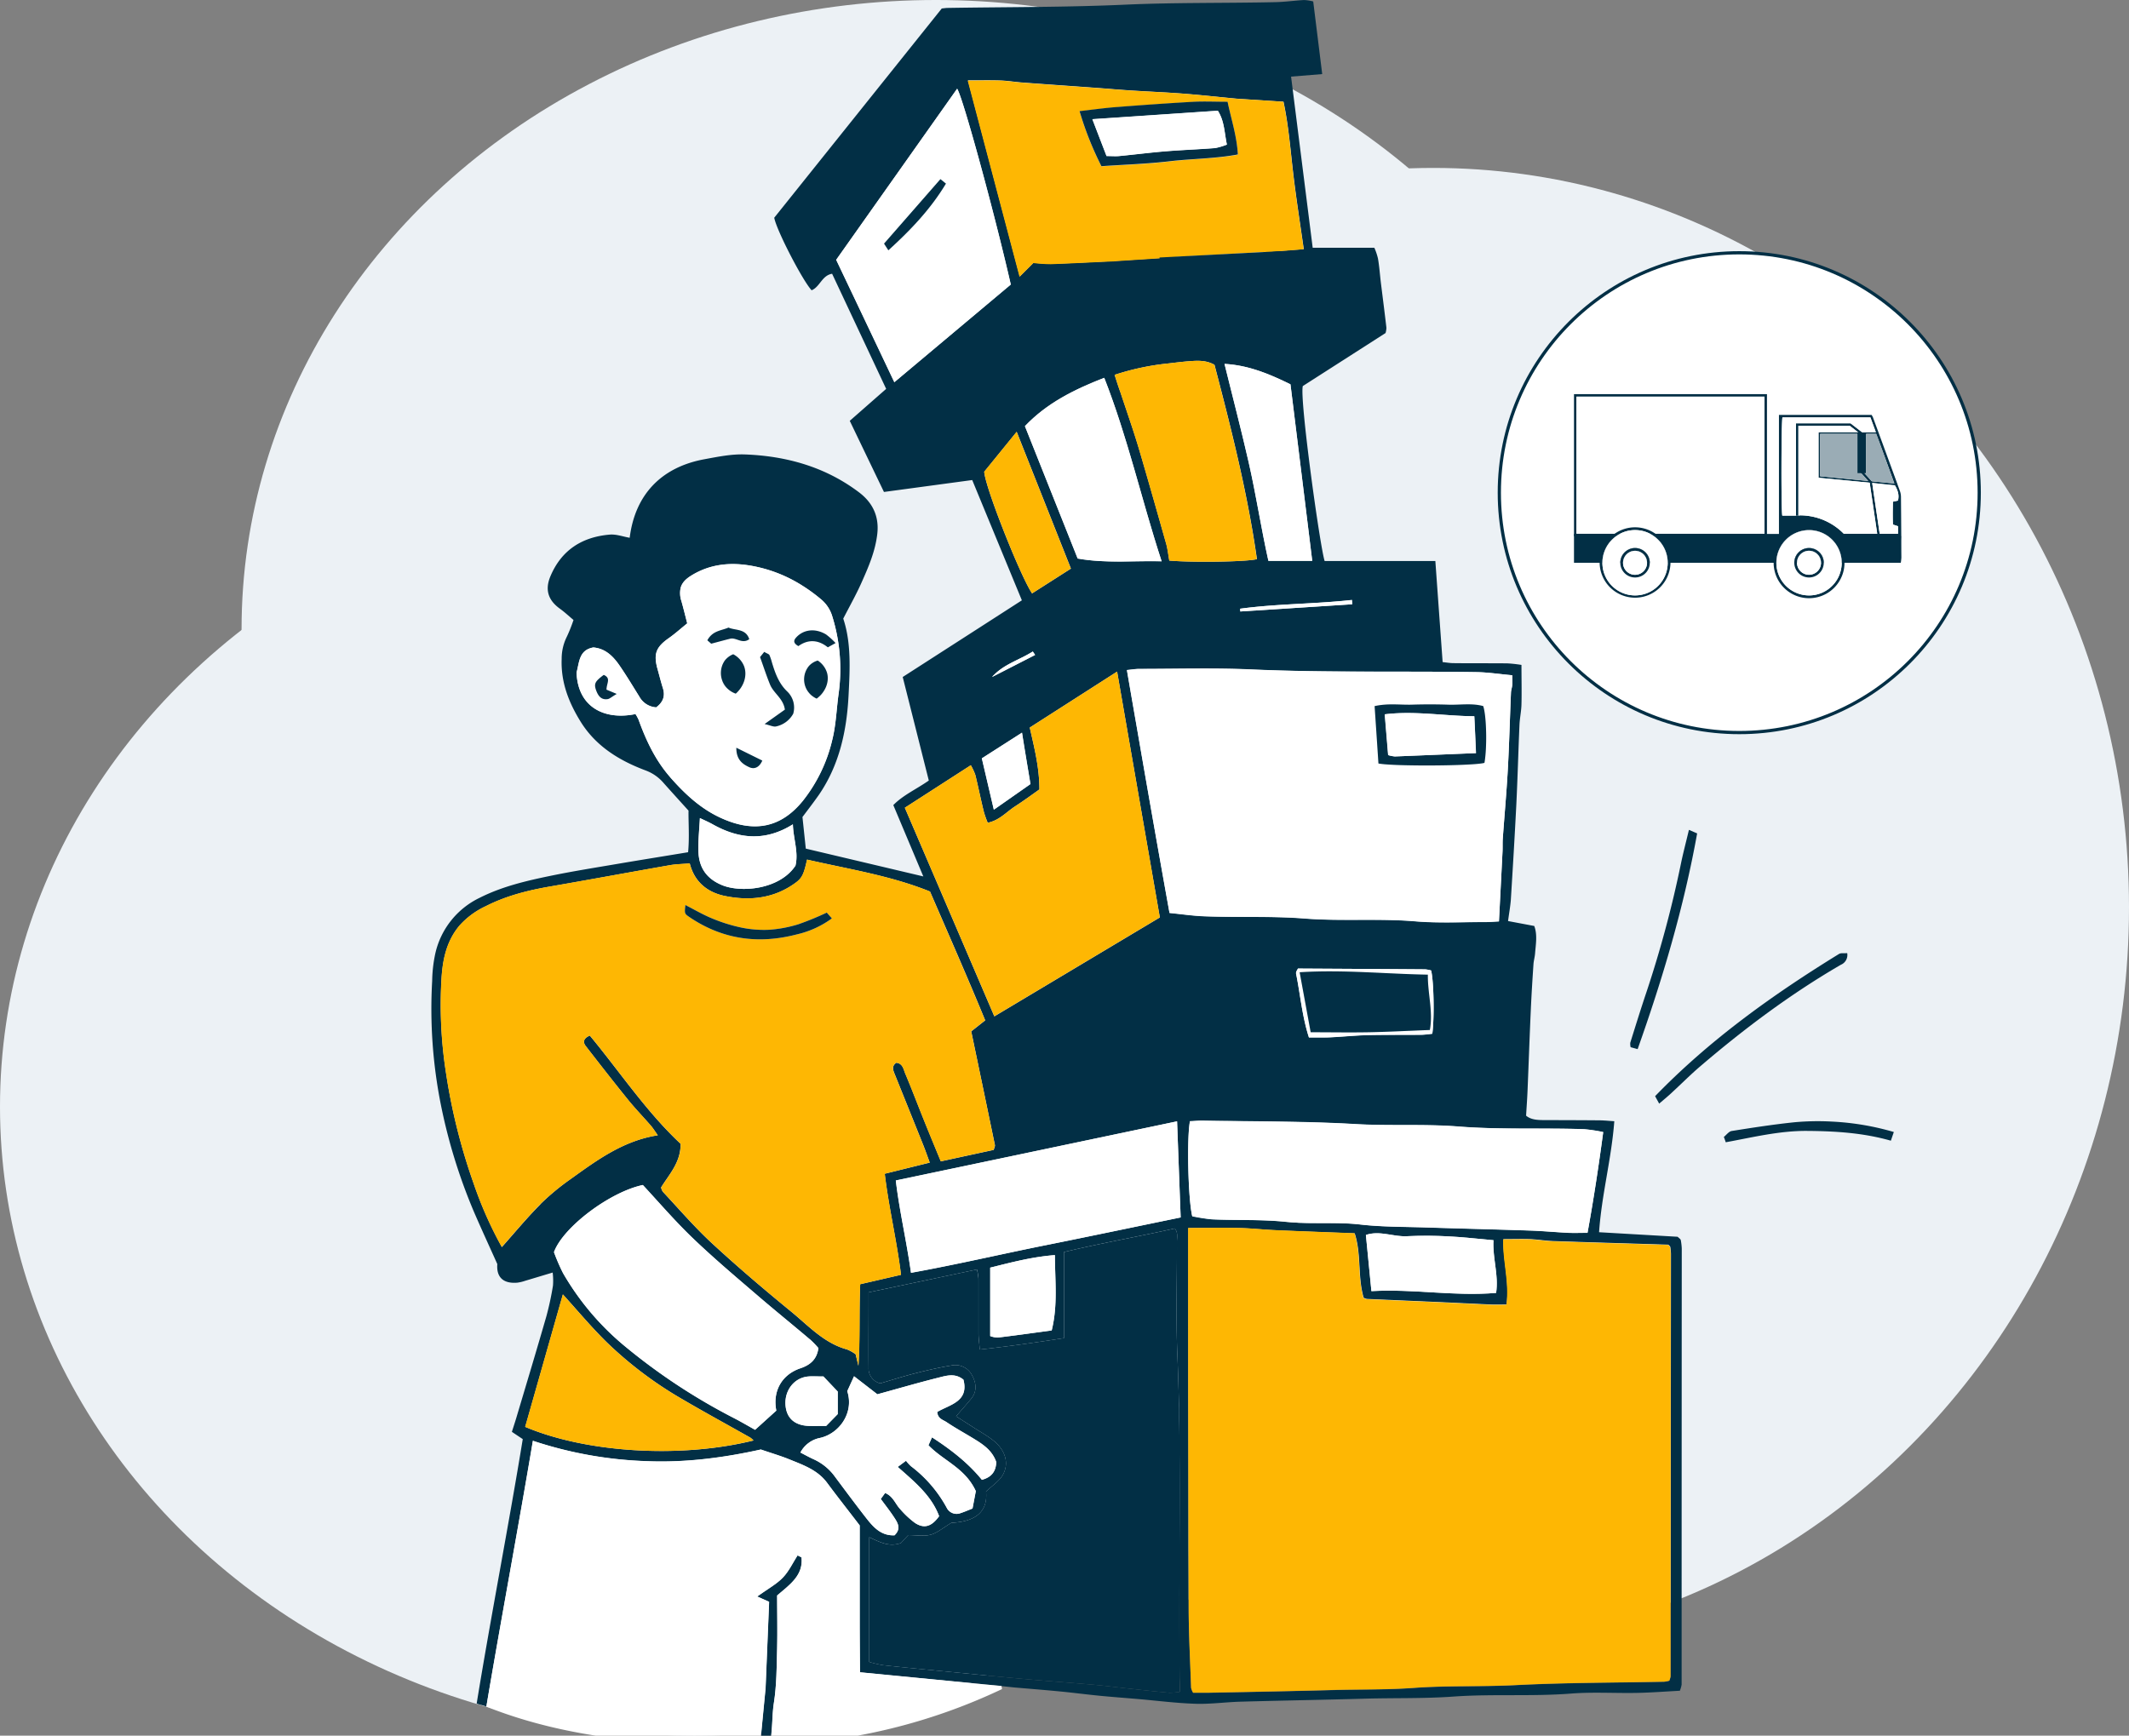 <svg width="661" height="539" fill="none" xmlns="http://www.w3.org/2000/svg"><rect width="100%" height="100%" fill="#808080" stroke="none"/><ellipse cx="215.588" cy="343.7" rx="215.588" ry="195.3" fill="#ECF1F5"/><ellipse cx="290.588" cy="195.3" rx="215.588" ry="195.3" fill="#ECF1F5"/><ellipse cx="445" cy="281.806" rx="216" ry="229.657" fill="#ECF1F5"/><g clip-path="url(#a)"><path d="M521.853 385.169a.858.858 0 0 0-.197-.376c-.094-.111-.214-.188-.805-.718l-24.38-1.411c.788-11.644 3.845-22.724 4.727-34.471-1.713-.103-3.083-.257-4.461-.274-5.712-.051-11.424-.06-17.127-.077-2.132 0-4.239-.051-5.798-1.376.163-2.779.352-5.309.454-7.849.334-8.087.617-16.184.976-24.271.215-4.959.523-9.918.857-14.876.068-1.12.411-2.232.496-3.36.232-2.916.771-5.865-.248-8.55l-8.135-1.53c.308-2.36.685-4.42.856-6.498.617-9.908 1.216-19.817 1.713-29.735.402-8.233.617-16.466.976-24.699.094-2.12.565-4.215.617-6.335.102-3.95 0-7.9 0-12.277a43.089 43.089 0 0 0-4.359-.479c-5.558-.06-11.132 0-16.69-.068-1.096 0-2.192-.197-3.425-.325-.754-10.499-1.499-20.758-2.261-31.394h-34.374c-1.481-4.616-7.844-50.612-6.773-54.331l25.69-16.466c.151-.53.24-1.075.265-1.625-.539-4.642-1.13-9.276-1.712-13.91-.309-2.565-.48-5.13-.908-7.592a18.599 18.599 0 0 0-1.13-3.36h-19.14c-2.183-17.33-4.418-34.975-6.713-53.143l9.668-.787c-.925-7.514-1.859-15.004-2.792-22.553a13.79 13.79 0 0 0-2.826-.444c-2.971.162-5.934.59-8.914.658-15.414.342-30.769.085-46.157.76-18.506.856-37.045.727-55.568 1.035-.565 0-1.13.103-1.858.171L240.383 67.61c.651 3.779 8.743 19.441 11.603 22.536 2.569-1.034 3.211-4.625 6.363-5.13l16.784 35.754c-3.742 3.275-7.347 6.447-11.304 9.918 3.614 7.523 7.142 14.867 10.619 22.091l27.403-3.702 15.414 37.353-13.702 8.823-23.292 14.987c2.732 10.841 5.421 21.502 8.101 32.155-3.888 2.718-7.972 4.505-11.021 7.626l9.317 22.151-36.489-8.635c-.351-3.351-.693-6.574-1.036-9.814 1.713-2.275 3.425-4.497 5.07-6.84 6.414-9.336 8.691-20.006 9.248-31.026.411-8.053.856-16.244-1.653-23.75 1.448-2.822 2.878-5.412 4.162-8.002a74.453 74.453 0 0 0 1.43-3.001c2.192-4.916 4.35-9.815 4.976-15.321.625-5.506-1.508-9.738-5.652-12.875-10.448-7.909-22.556-11.303-35.461-11.781-4.188-.154-8.469.735-12.64 1.504-13.367 2.48-21.477 11.046-23.121 24.375-2.072-.359-4.17-1.155-6.191-.984-8.615.727-15.029 4.822-18.446 12.996-1.713 4.129-.694 7.386 2.98 10.02a31.22 31.22 0 0 1 1.995 1.59c.651.555 1.456 1.265 2.218 1.906a47.685 47.685 0 0 1-2.038 5.13 15.245 15.245 0 0 0-1.635 6.968c-.292 7.284 2.26 13.679 5.994 19.663 4.778 7.584 12.049 11.97 20.193 15.013a13.515 13.515 0 0 1 5.489 3.882c2.346 2.633 4.718 5.249 7.707 8.549-.052 3.642.317 8.267-.129 12.918-7.707 1.274-14.986 2.437-22.265 3.677-6.713 1.145-13.444 2.214-20.106 3.582-7.656 1.573-15.235 3.308-22.342 6.891a25.372 25.372 0 0 0-8.907 7.111 25.323 25.323 0 0 0-4.889 10.287 43.278 43.278 0 0 0-.951 8.421 152.08 152.08 0 0 0 2.724 38.575 171.539 171.539 0 0 0 10.182 32.984c2.303 5.343 4.744 10.627 7.321 16.372-.325 3.95 1.713 6.13 6.149 5.779.843-.105 1.673-.3 2.475-.581 2.688-.795 5.36-1.616 8.563-2.565.16 1.342.191 2.696.094 4.044a92.369 92.369 0 0 1-2.055 9.55c-3.023 10.507-6.183 20.971-9.308 31.445-.437 1.47-.925 2.923-1.396 4.428l3.374 2.257C158.243 471.923 152.024 504.155 148 529c.856.453 2.092.513 3 1 4.213-25.084 10.214-57.182 14.462-82.548a124.99 124.99 0 0 0 35.486 6.335c12.212.504 24.355-1.188 35.29-3.625 3.52 1.205 6.209 1.992 8.795 3.044 4.324 1.761 8.803 3.283 11.774 7.301 3.212 4.334 6.543 8.549 10.122 13.234v29.915c0 4.984.06 10.182.094 15.688l43.948 4.275 3.862.41c4.821.419 9.617.795 14.404 1.257 4.084.402 8.16.932 12.254 1.334 3.956.384 7.921.675 11.886 1.017 5.926.504 11.851 1.282 17.794 1.462 4.668.154 9.352-.522 14.044-.65 12.846-.359 25.631-.564 38.442-.932 9.111-.256 18.205 0 27.334-.632 12.194-.898 24.483 0 36.728-.949 6.808-.539 13.702-.077 20.552-.214 4.385-.086 8.769-.428 13.282-.667a9.697 9.697 0 0 0 .548-1.881c0-45.169.015-90.333.043-135.491a19.295 19.295 0 0 0-.291-2.514Zm-30.092-34.522a50.31 50.31 0 0 1 5.995.897c-1.413 10.567-2.972 20.852-4.873 31.291-2.252 0-4.085.077-5.909 0-3.965-.196-7.921-.573-11.894-.709-10.799-.368-21.606-.616-32.413-.967-6.85-.222-13.701-.145-20.432-.923-.48-.06-.959-.102-1.439-.145a38.954 38.954 0 0 0-1.447-.111c-.479-.026-.711-.052-1.07-.06a4.112 4.112 0 0 0-.471 0l-2.21-.077h-6.816c-1.524 0-3.057 0-4.581-.069-.48 0-.96 0-1.448-.059-.488-.06-.856-.043-1.276-.077l-.625-.043-.813-.068-.857-.077c-7.707-.804-15.354-.419-23.018-.778a58.257 58.257 0 0 1-5.994-.924c-1.293-5.36-1.713-24.254-.711-29.487 1.319-.06 2.706-.196 4.093-.171l5.035.077h3.34c5.832.077 11.672.12 17.495.222l4.333.086 5.035.128h.317l4.71.171c1.191.043 2.381.094 3.563.154l3.562.188c10.679.624 21.408-.085 31.993.761 12.939.983 25.887.342 38.826.77Zm-27.257 50.86c-12.991 1.112-25.69-1.308-38.715-.547-.591-5.985-1.131-11.593-1.713-17.441 4.282-1.479 8.564.633 12.845.385 4.28-.203 8.568-.183 12.845.06 4.376.205 8.735.726 13.907 1.179-.308 5.583 1.67 10.756.831 16.364Zm-61.528-100.721h.762c13.102.077 25.922.146 38.749.24.623.064 1.239.181 1.842.35.856 3.471 1.027 14.756.368 19.664-1.062.162-2.13.271-3.203.325-5.558.051-11.132 0-16.681.102-3.965.094-7.922.505-11.886.693-.985.051-1.979.051-2.998.043-1.019-.009-2.312 0-3.536 0-2.15-6.686-2.672-13.329-3.991-19.801-.128-.598.446-1.291.574-1.616Zm55.405-92.06c3.657.06 7.313.633 11.133.975 0 1.094.059 2.043 0 2.975-.06.932-.377 1.667-.411 2.513-.334 7.943-.54 15.894-.977 23.836-.402 7.216-1.062 14.414-1.575 21.622-.086 1.282 0 2.564-.069 3.847-.351 7.07-.719 14.149-1.105 21.673-1.524.077-2.646.188-3.767.188-7.416 0-14.875.402-22.265-.222-11.398-.958-22.822 0-34.168-.855a150.353 150.353 0 0 0-8.058-.411c-7.862-.214-15.697 0-23.55-.308-3.374-.145-6.739-.649-10.473-1.017a8573.972 8573.972 0 0 1-10.087-57.281 4986.433 4986.433 0 0 1-3.143-18.151c1.627-.154 2.723-.35 3.819-.35 11.561 0 23.121-.342 34.673.162 23.336 1.001 46.688.453 70.023.804Zm-97.725-34.42c-8.641-.231-17.127.718-26.067-.855-5.301-13.312-10.799-27.119-16.374-41.106 6.851-7.215 15.329-11.388 24.62-15.013 7.305 18.57 11.587 37.909 17.821 56.974Zm-14.558-57.905a78.686 78.686 0 0 1 16.63-3.531c2.107-.24 4.213-.513 6.328-.676 2.698-.213 5.404-.393 8.024 1.103 5.215 19.903 10.276 39.9 13.171 60.342-3.289.855-20.244 1.069-27.198.445-.325-1.804-.505-3.583-.984-5.275-2.818-9.96-5.635-19.921-8.564-29.838-1.712-5.702-3.699-11.311-5.566-16.971-.659-1.744-1.207-3.496-1.884-5.599h.043Zm73.645 69.908c0 .445.06.855.094 1.343l-34.75 2.239-.051-.854c11.526-1.556 23.164-1.437 34.707-2.694v-.034Zm-12.331-12.148h-13.607c-2.278-10.217-3.828-20.519-6.149-30.684-2.321-10.166-4.907-20.049-7.476-30.471 7.656.428 14.19 3.266 20.475 6.344 2.278 18.339 4.505 36.369 6.757 54.811ZM310.645 24.99c2.253.077 4.505.47 6.757.633 7.647.572 15.294 1.094 22.933 1.65 3.828.282 7.638.624 11.466.855 5.241.342 10.499.547 15.74.957 5.24.41 10.721 1.009 16.082 1.522.573.051 1.139.077 1.712.12l13.162.855c1.627 7.591 2.175 15.175 3.075 22.707.899 7.532 2.089 15.107 3.219 23.083l-9.736.719c.497 4.804.95 9.13 1.447 13.875l-30.554 1.71c-.6-4.523-1.182-8.943-1.833-13.807l-17.803 1.154c-.283 0-.565.06-.856.068-6.389.3-12.777.65-19.174.855a48.243 48.243 0 0 1-5.386-.359l-4.282 4.275c-5.472-20.707-10.73-40.627-16.091-60.923 3.597.025 6.843-.06 10.122.051Zm-32.952 93.71a12161.59 12161.59 0 0 0-18.06-38.01l37.551-53.135c1.712 2.488 11.62 38.712 16.656 60.803a86440.244 86440.244 0 0 0-36.181 30.342h.034Zm27.917 27.769 10.054-12.371 16.835 42.482-12.057 7.695c-3.554-5.181-14.601-32.933-14.866-37.806h.034Zm2.963 63.189.257-.257c.356-.356.734-.69 1.13-1a.158.158 0 0 1 .06-.043l.172-.137a18.488 18.488 0 0 1 1.875-1.29l.642-.377.694-.393c1.156-.633 2.346-1.197 3.528-1.795.411-.197.856-.402 1.216-.607l.754-.402.745-.419c.351-.188.693-.402 1.027-.616l.719 1.069-13.35 6.84c.137-.206.308-.394.497-.573h.034Zm8.752 17.868c.856 5.463 1.713 10.465 2.62 15.962l-11.363 7.959c-1.285-5.48-2.475-10.601-3.725-15.944l12.468-7.977Zm-36.369 23.306 20.458-13.192a17.955 17.955 0 0 1 1.404 3.027c.951 3.847 1.713 7.737 2.681 11.593a31.385 31.385 0 0 0 1.164 3.248c3.623-.735 5.798-3.351 8.478-5.086 2.681-1.736 5.138-3.531 7.57-5.267 0-6.694-1.524-12.73-2.997-19.211l27.12-17.372c4.453 25.648 8.821 50.792 13.265 76.346l-51.38 30.719a85539.833 85539.833 0 0 0-27.797-64.805h.034Zm-72.9-9.507c-4.581-5.241-7.459-11.354-9.788-17.8-.276-.62-.6-1.217-.968-1.787-9.522 1.967-17.889-2.026-18.3-12.901.857-3.112.711-7.002 5.224-7.78 3.768.333 6.157 2.762 8.127 5.617 2.166 3.155 4.144 6.446 6.174 9.704a6.423 6.423 0 0 0 5.206 3.283c2.09-1.565 2.878-3.42 2.073-5.985-.6-1.889-1.071-3.822-1.61-5.737-1.379-4.847-.574-6.959 3.477-9.797 1.935-1.36 3.708-2.967 5.694-4.566-.659-2.565-1.19-4.736-1.798-6.899a7.67 7.67 0 0 1-.248-4.112c.385-1.479 1.438-2.676 3.262-3.805 5.464-3.42 11.458-4.172 17.684-3.232a43.51 43.51 0 0 1 16.827 6.327 51.31 51.31 0 0 1 5.994 4.403 10.866 10.866 0 0 1 3.22 4.856 55.278 55.278 0 0 1 2.038 24.34c-.659 4.762-.788 9.593-1.961 14.295a47.953 47.953 0 0 1-9.24 19.005c-6.5 7.977-14.729 10.2-25.69 5.079-6.106-2.847-10.978-7.43-15.431-12.508h.034Zm38.955 27.469c-4.916 7.472-16.99 8.55-22.924 6.036-4.83-2.026-7.099-5.548-7.228-10.516-.094-3.342.283-6.702.463-10.259 1.241.598 2.646 1.197 3.973 1.941 8.161 4.582 16.347 5.352 24.894 0 .111 4.488 1.781 8.66.788 12.798h.034Zm-79.186 105.158c-4.187 4.215-7.998 8.815-11.989 13.32a121.276 121.276 0 0 1-8.769-19.74 185.395 185.395 0 0 1-8.623-34.608 137.146 137.146 0 0 1-1.362-28.872c.343-5.899 1.499-11.764 5.627-16.646a25.251 25.251 0 0 1 8.135-5.984c6.251-3.189 12.991-4.899 19.893-6.096 12.434-2.154 24.833-4.454 37.259-6.634 1.944-.342 3.939-.359 6.166-.548 1.421 5.669 5.386 8.969 10.892 10.106 7.793 1.599 15.312.786 21.965-4.095 2.021-1.479 2.569-2.685 3.563-7.199 12.905 2.975 25.733 4.908 38.175 9.917 5.678 13.115 11.57 26.444 17.127 40.003l-4.333 3.42c2.455 11.764 4.904 23.531 7.348 35.301.077.359-.18.795-.369 1.504l-16.424 3.557c-1.816-4.412-3.597-8.721-5.344-13.047-1.91-4.744-3.716-9.524-5.703-14.234-.548-1.317-.762-3.129-2.775-3.335-1.473 1.026-1.027 2.232-.539 3.42a15248.29 15248.29 0 0 1 8.906 22.135c.676 1.71 1.267 3.419 2.021 5.454l-13.993 3.454c1.285 10.713 3.768 20.852 5.053 31.385l-12.674 2.924c-.369 8.635 0 16.988-.557 25.332a110.77 110.77 0 0 0-.856-3.582 12.566 12.566 0 0 0-2.646-1.488c-7.159-1.941-11.989-7.361-17.41-11.789-8.349-6.84-16.578-13.842-24.5-21.152-5.429-5.01-10.276-10.669-15.311-16.056a4.306 4.306 0 0 1-.539-1.308c2.517-4.095 6.14-7.805 6.062-13.576-10.678-9.986-18.839-22.34-28.19-33.608-2.073.932-2.167 2.095-1.242 3.283 4.35 5.608 8.709 11.208 13.171 16.723 2.235 2.753 4.718 5.309 7.039 7.993.728.855 1.301 1.796 2.14 2.976-10.678 1.667-18.839 7.694-26.966 13.525a74.178 74.178 0 0 0-9.462 7.848l.034.017Zm-4.753 69.165 11.698-41.131c4.427 4.873 8.795 10.131 13.65 14.893a120.243 120.243 0 0 0 23.412 17.638c6.988 4.103 14.121 7.976 21.178 11.969.343.251.658.538.942.855-22.899 5.668-52.066 3.761-70.914-4.241l.034.017Zm71.359.906c-1.79-1-4.076-2.342-6.431-3.573a187.081 187.081 0 0 1-34.031-22.417 83.667 83.667 0 0 1-19.156-22.664 60.53 60.53 0 0 1-2.818-6.515c2.809-7.763 17.444-18.706 27.592-20.826 5.138 5.548 10.053 11.285 15.465 16.466 6.448 6.181 13.291 11.969 20.056 17.774 5.48 4.719 11.132 9.268 16.621 13.936a29.39 29.39 0 0 1 2.364 2.462c-.471 3.42-2.415 5.206-5.592 6.275-5.815 1.958-8.666 7.139-7.476 13.141l-6.594 5.941Zm9.42-7.856c-.24-4.472 2.749-8.251 6.945-8.678 1.404-.145 2.826 0 4.83 0l4.453 4.693v6.985l-3.597 3.677c-1.995 0-3.691.051-5.378 0-4.47-.18-7.005-2.522-7.253-6.677Zm15.414 22.467a16.532 16.532 0 0 0-6.474-5.377c-1.421-.633-2.783-1.402-4.282-2.172a8.754 8.754 0 0 1 5.995-4.514c5.917-1.257 10.79-7.694 8.563-14.534.72-1.581 1.353-2.966 2.107-4.634l7.236 5.6c6.26-1.71 12.52-3.548 18.839-5.129 2.569-.642 5.258-1.556 7.887.59 1.773 6.839-4.281 7.737-8.126 10.019.119 2.104 1.815 2.446 2.877 3.164 2.946 1.983 6.088 3.667 9.103 5.548 2.672 1.667 5.189 3.523 6.328 6.84-.068 2.719-1.302 4.702-4.453 5.523-4.23-5.198-9.531-9.336-15.491-13.192-.437.992-.754 1.71-1.096 2.462 4.616 4.822 11.389 7.045 14.703 14.244l-1.027 5.403c-1.55.607-2.569 1.06-3.657 1.411a3.423 3.423 0 0 1-4.384-1.71 40.2 40.2 0 0 0-11.047-12.824 12.692 12.692 0 0 1-1.559-1.71l-2.569 1.915c5.224 4.633 10.448 8.857 12.845 15.295-2.295 3.214-4.607 3.984-7.484 2.103a27.906 27.906 0 0 1-4.581-4.275c-1.533-1.607-2.193-4.018-4.702-5.027l-1.344 1.855c1.387 1.898 2.783 3.659 4.024 5.532 1.242 1.872 2.398 3.65.24 5.753-4.102.189-6.508-2.453-8.7-5.249-3.331-4.24-6.517-8.592-9.771-12.91Zm107.042 66.754a19.723 19.723 0 0 1-3.236.291c-4.513-.419-9.026-.923-13.531-1.411-3.245-.35-6.482-.777-9.728-1.06-7.347-.641-14.712-1.171-22.059-1.829-8.897-.804-17.786-1.71-26.675-2.565-5.643-.547-11.286-1.086-16.921-1.71a36.133 36.133 0 0 1-4.282-1v-38.721c3.1 1.385 5.994 3.147 9.831 1.821l2.303-2.487c2.569 0 4.882.444 6.954-.12 2.072-.564 3.819-2.129 6.44-3.694 7.707-.376 11.312-3.582 10.755-9.712 1.961-1.889 4.111-3.231 5.198-5.172 2.09-3.702.72-7.874-3.125-10.824-1.902-1.462-4.025-2.65-6.046-3.95l-5.335-3.419c1.764-2.044 3.237-3.685 4.641-5.395 2.038-2.454 1.584-5.13.189-7.566a5.816 5.816 0 0 0-6.252-2.822c-3.776.616-7.51 1.479-11.218 2.42-3.708.94-7.356 2.103-10.901 3.138a4.785 4.785 0 0 1-3.631-4.891c-.06-6.403 0-12.824 0-19.227v-4.138l33.654-7.105c.234.938.392 1.893.471 2.856v17.098c0 1.368.214 2.736.394 4.908 9.112-1 17.435-2.197 26.119-3.548v-26.726c11.594-2.795 23.009-4.77 34.407-7.335 1.096 1.299.677 2.77.677 4.104.051 11.678-.36 23.374.137 35.052.068 1.591.128 3.172.18 4.754.077 2.129.145 4.275.197 6.395.042 1.522.085 3.043.111 4.565v.932c0 1.3.06 2.565.077 3.89v1.889c.385 25.974-.206 51.947.137 77.92.068 1.342.068 2.77.068 4.394Zm-58.864-110.475v-21.246c6.568-1.633 12.948-3.343 20.089-3.898 0 7.925.951 15.517-1.001 23.4-5.61.752-11.133 1.53-16.759 2.214a7.59 7.59 0 0 1-2.346-.47h.017ZM324.57 386.7c-13.822 2.778-27.557 5.984-41.73 8.549-1.456-10.259-3.605-19.262-4.718-28.675l87.329-18.347c.377 10.14.737 19.886 1.113 29.846-14.3 2.941-28.13 5.848-41.986 8.635l-.008-.008Zm194.097 133.926a5.485 5.485 0 0 1-.402 1.343 8.903 8.903 0 0 1-1.584.307c-15.414.325-30.769.274-46.123 1.061-10.533.538-21.083.102-31.564.855-8.264.615-16.502.436-24.749.658-13.084.35-26.178.598-39.271.855h-4.539a5.646 5.646 0 0 1-.625-1.496c-.283-8.233-.737-16.467-.762-24.691 0-6.184-.014-12.365-.043-18.544v-16.671c0-10.146-.014-20.294-.043-30.445v-52.485c5.575 0 10.67-.094 15.757 0 3.828.086 7.647.522 11.475.684 2.689.12 5.383.231 8.084.334l4.41.171 11.92.453c2.124 6.523.856 13.362 2.783 19.997.307.158.632.279.968.359l21.306.932c5.814.256 11.629.556 17.452.812 1.396.06 2.791 0 4.65 0 .959-6.959-1.156-13.431-.994-20.313 2.929 0 5.592-.086 8.255 0 2.407.102 4.796.53 7.194.607 11.946.41 23.883.752 35.743 1.12.189.179.3.265.394.376.094.111.214.213.231.333.111.699.18 1.404.206 2.112-.04 43.796-.083 87.555-.129 131.276Z" fill="#022F45"/><path d="M241.283 495.474c0 5.395.111 10.935 0 16.466-.155 5.668-.137 11.397-1.002 16.979-.643 4.155-.309 8.498-1.328 13.004-.967 0-1.935.051-2.903.06 0-.445 0-.855.077-1.325.48-5.207 1.002-10.414 1.508-15.62 0-.145.051-.282.06-.428l1.113-27.17-3.7-1.65c3.289-2.368 5.995-3.796 7.956-5.865 1.961-2.069 3.083-4.574 4.581-6.899l1.225.616c.599 5.599-3.648 8.463-7.587 11.832Z" fill="#022F45"/><path d="M423.306 403.097c.307.159.632.279.968.359l21.306.932c5.814.257 11.629.556 17.452.813 1.396.059 2.792 0 4.65 0 .959-6.96-1.156-13.432-.994-20.314 2.929 0 5.592-.085 8.256 0 2.406.103 4.795.53 7.193.607 11.946.41 23.883.752 35.743 1.12.189.18.3.265.394.376.095.111.214.214.232.334.11.699.179 1.404.205 2.111 0 43.716-.014 87.433-.043 131.149a5.535 5.535 0 0 1-.402 1.342 8.995 8.995 0 0 1-1.584.308c-15.415.325-30.769.273-46.123 1.06-10.533.538-21.083.102-31.565.855-8.263.615-16.501.436-24.748.658-13.085.351-26.178.599-39.272.855h-4.538a5.646 5.646 0 0 1-.625-1.496c-.283-8.233-.737-16.466-.762-24.691-.12-37.617-.177-75.209-.172-112.775v-5.37c5.575 0 10.67-.094 15.757 0 3.828.086 7.647.522 11.475.684 8.084.36 16.176.642 24.414.958 2.124 6.651.891 13.491 2.783 20.125ZM308.865 355.571a7599.702 7599.702 0 0 0-7.348-35.301l4.333-3.419c-5.591-13.56-11.483-26.888-17.126-40.003-12.443-5.01-25.271-6.942-38.176-9.918-.985 4.515-1.541 5.72-3.562 7.199-6.654 4.882-14.173 5.694-21.965 4.095-5.507-1.137-9.472-4.437-10.893-10.105-2.227.188-4.222.205-6.166.547-12.425 2.18-24.834 4.48-37.259 6.634-6.902 1.197-13.642 2.907-19.893 6.096a25.24 25.24 0 0 0-8.135 5.985c-4.128 4.881-5.284 10.746-5.626 16.645a137.143 137.143 0 0 0 1.361 28.872 185.398 185.398 0 0 0 8.624 34.608 121.286 121.286 0 0 0 8.734 19.749c4.025-4.505 7.836-9.105 11.989-13.32a74.34 74.34 0 0 1 9.523-7.848c8.152-5.865 16.27-11.858 26.966-13.525-.857-1.18-1.413-2.146-2.141-2.976-2.321-2.684-4.804-5.24-7.039-7.993-4.462-5.515-8.82-11.115-13.171-16.723-.925-1.188-.856-2.351 1.242-3.283 9.334 11.268 17.512 23.622 28.191 33.608.077 5.771-3.546 9.481-6.063 13.576.107.463.289.905.539 1.308 5.061 5.386 9.882 11.046 15.312 16.056 7.921 7.31 16.15 14.32 24.5 21.151 5.42 4.429 10.276 9.849 17.409 11.79.939.387 1.828.887 2.646 1.488.283 1.222.557 2.402.856 3.582.591-8.344.189-16.697.557-25.332l12.674-2.924c-1.285-10.533-3.768-20.672-5.053-31.385l13.933-3.471c-.754-2.052-1.344-3.77-2.021-5.454a9745.547 9745.547 0 0 0-8.906-22.135c-.488-1.197-.933-2.402.54-3.42 2.012.205 2.226 2.018 2.774 3.335 1.987 4.71 3.794 9.489 5.703 14.234 1.713 4.326 3.529 8.635 5.344 13.047l16.425-3.557c.188-.718.436-1.154.368-1.513Zm-61.503-65.386c-11.86 3.086-23.035 1.582-33.285-5.378-1.593-1.077-1.568-1.12-1.276-3.753 2.834 1.445 5.446 2.992 8.22 4.129a50.886 50.886 0 0 0 8.872 2.813c2.902.627 5.872.877 8.838.744a39.851 39.851 0 0 0 9.145-1.71 92.037 92.037 0 0 0 8.821-3.625l1.584 1.804a29.604 29.604 0 0 1-10.919 4.976Z" fill="#FEB703"/><path d="M304.206 419.093c9.112-1 17.435-2.197 26.118-3.548v-26.717c11.595-2.795 23.01-4.77 34.408-7.335 1.096 1.299.677 2.77.677 4.104.051 11.678-.36 23.374.137 35.052 1.413 33.446.299 66.9.745 100.345v4.412a19.734 19.734 0 0 1-3.237.29c-4.513-.419-9.026-.923-13.53-1.41-3.246-.351-6.483-.778-9.728-1.061-7.348-.641-14.712-1.171-22.06-1.829-8.897-.804-17.786-1.71-26.675-2.565-5.643-.547-11.286-1.086-16.921-1.71a36.133 36.133 0 0 1-4.282-1v-38.738c3.1 1.385 5.995 3.147 9.831 1.821l2.304-2.487c2.569 0 4.881.444 6.953-.12 2.072-.564 3.819-2.129 6.44-3.694 7.707-.376 11.312-3.582 10.755-9.712 1.961-1.889 4.111-3.231 5.198-5.172 2.09-3.702.72-7.874-3.125-10.824-1.901-1.462-4.025-2.65-6.046-3.95l-5.335-3.419c1.764-2.044 3.237-3.685 4.641-5.395 2.038-2.454 1.585-5.13.189-7.566a5.813 5.813 0 0 0-6.251-2.822c-3.777.616-7.511 1.479-11.219 2.42-3.707.94-7.355 2.103-10.901 3.138a4.79 4.79 0 0 1-3.631-4.891c-.06-6.403 0-12.824 0-19.227v-4.138l33.655-7.105c.234.938.391 1.893.471 2.856v17.099c.008 1.359.239 2.727.419 4.898Z" fill="#022F45"/><path d="M469.522 209.7c-3.828-.342-7.484-.914-11.132-.974-23.336-.351-46.679.196-70.015-.855-11.535-.505-23.121-.154-34.673-.163-1.096 0-2.192.197-3.819.351 1.045 6.07 2.092 12.12 3.143 18.15 3.314 19.185 6.645 38.225 10.087 57.281 3.734.368 7.099.855 10.473 1.018 7.853.325 15.688.094 23.55.308 2.68.068 5.369.196 8.058.41 11.346.915 22.77-.085 34.168.855 7.373.624 14.832.197 22.265.222 1.121 0 2.243-.111 3.767-.188.386-7.523.754-14.602 1.105-21.673.069-1.282 0-2.564.069-3.847.513-7.207 1.173-14.406 1.575-21.621.437-7.943.643-15.894.977-23.836 0-.855.342-1.667.411-2.514.068-.846-.009-1.829-.009-2.924Zm-8.649 27.179c-3.323.957-28.062 1.128-32.909.197-.377-5.737-.771-11.602-1.19-17.817 4.076-.915 7.749-.368 11.372-.445a224.16 224.16 0 0 1 11.509 0c3.639.12 7.339-.539 10.841.436 1.054 3.172 1.242 12.935.377 17.629Z" fill="#fff"/><path d="m360.099 284.885-51.38 30.718c-9.343-21.793-18.514-43.175-27.788-64.771l20.483-13.192a18.074 18.074 0 0 1 1.405 3.027c.95 3.847 1.712 7.737 2.68 11.593a31.26 31.26 0 0 0 1.165 3.249c3.622-.736 5.797-3.352 8.477-5.087 2.681-1.736 5.139-3.531 7.571-5.267 0-6.694-1.525-12.73-2.998-19.21l27.121-17.373c4.453 25.649 8.82 50.758 13.264 76.313ZM404.749 77.398c-1.13-7.994-2.32-15.534-3.219-23.083-.9-7.55-1.448-15.116-3.075-22.708l-13.162-.855c-.565 0-1.13-.068-1.712-.12-5.361-.512-10.713-1.102-16.082-1.521-5.37-.42-10.491-.624-15.748-.932-3.828-.248-7.639-.59-11.467-.855-7.638-.556-15.285-1.077-22.933-1.65-2.252-.162-4.504-.556-6.756-.633-3.246-.11-6.491 0-10.148 0 5.361 20.297 10.619 40.183 16.091 60.924l4.282-4.275c1.787.22 3.585.34 5.386.359 6.397-.222 12.785-.573 19.173-.855.292 0 .574 0 .857-.068l17.803-1.155c.651 4.865 1.233 9.285 1.833 13.808l30.554-1.71c-.497-4.745-.951-9.071-1.447-13.876l9.77-.795Zm-41.652-27.256c-6.851.855-13.847 1.026-21.134 1.53a101.285 101.285 0 0 1-6.791-17.098c4.11-.462 7.707-.983 11.329-1.257 8.058-.633 16.116-1.205 24.183-1.659 3.374-.196 6.765 0 10.448 0 1.164 5.523 2.868 10.568 3.194 16.398-7.219 1.308-14.284 1.274-21.229 2.086Zm32.327 40.26c-.896.377-1.811.708-2.74.991a8.131 8.131 0 0 1-1.713.052c-6.525.29-13.059.59-19.593.855-1.379.06-2.766 0-4.53 0-.531-4.335-1.011-8.2-1.542-12.534l27.617-1.539c2.27 3.677 1.139 8.011 2.501 12.175Z" fill="#FEB703"/><path d="M370.153 377.646c-1.293-5.361-1.713-24.255-.711-29.487 1.319-.06 2.706-.197 4.094-.171 15.799.29 31.624.162 47.389 1.077 10.679.624 21.409-.086 31.993.761 12.957 1.034 25.904.393 38.844.855 2.014.178 4.016.478 5.994.897-1.413 10.568-2.971 20.852-4.872 31.291-2.253 0-4.085.077-5.909 0-3.965-.196-7.921-.572-11.895-.709-10.798-.368-21.605-.616-32.412-.966-6.851-.223-13.702-.146-20.432-.924-7.707-.855-15.415-.068-23.01-.855-7.596-.786-15.354-.419-23.019-.778a57.89 57.89 0 0 1-6.054-.991ZM258.314 191.131a10.864 10.864 0 0 0-3.219-4.856 51.322 51.322 0 0 0-5.995-4.403 43.486 43.486 0 0 0-16.827-6.326c-6.226-.941-12.22-.146-17.683 3.231-1.824 1.129-2.878 2.326-3.263 3.805a7.69 7.69 0 0 0 .248 4.112c.608 2.163 1.139 4.343 1.799 6.899-1.987 1.599-3.76 3.206-5.695 4.566-4.05 2.838-4.855 4.95-3.477 9.797.54 1.916 1.011 3.848 1.61 5.737.805 2.522 0 4.403-2.072 5.985a6.44 6.44 0 0 1-5.207-3.283c-2.029-3.258-4.007-6.549-6.174-9.704-1.969-2.855-4.359-5.283-8.127-5.617-4.512.778-4.333 4.668-5.223 7.78.411 10.875 8.777 14.868 18.3 12.901.368.57.691 1.168.967 1.787 2.33 6.446 5.207 12.559 9.788 17.8 4.453 5.078 9.326 9.661 15.466 12.533 10.927 5.13 19.156 2.899 25.69-5.078a47.957 47.957 0 0 0 9.189-19.031c1.173-4.702 1.301-9.533 1.961-14.295a55.28 55.28 0 0 0-2.056-24.34Zm-69.569 25.99c-2.132.351-3.031-1.111-3.648-2.787-.736-2-.359-2.718 2.347-4.719 2.363 1.043.856 2.565.856 4.583l3.169 1.325c-1.568.94-2.124 1.47-2.724 1.598Zm32.07-17.201-1.199-1.052c1.636-3.018 4.282-2.958 6.56-3.949 2.175.966 5.361.256 6.448 3.599-2.218 1.633-4.016-.616-5.917-.145-1.764.41-3.52.897-5.892 1.521v.026Zm3.426 11.456a27.733 27.733 0 0 1 .154-5.129c.95-.855 2.141-1.992 3.245-3.035 4.282 2.932 4.436 5.847.925 11.285-.922-.08-1.83-.284-2.697-.607a2.67 2.67 0 0 1-1.204-1.019 2.652 2.652 0 0 1-.415-1.52l-.008.025Zm8.435 26.922c-2.107-.949-4.111-2.342-4.068-6.061l8.058 3.984c-.796 1.855-2.235 2.821-3.948 2.052l-.042.025Zm13.59-16.628a7.968 7.968 0 0 1-5.387 3.958c-.813.145-1.712-.35-3.494-.761l6.295-4.471c-.471-3.463-3.494-5.07-4.599-7.763-1.105-2.693-2.021-5.549-3.109-8.549l1.294-1.616c.942.555 1.464.675 1.609.983.327.765.593 1.553.797 2.36.993 3.274 2.115 6.446 4.693 8.917a6.9 6.9 0 0 1 1.909 6.916l-.008.026Zm8.657-5.6h-3.134c-.12-.188-.231-.368-.334-.547-2.783-4.685-1.892-8.259 2.432-10.26 3.34 2.565 3.682 4.523 1.327 10.183-.085.145-.179.367-.282.598l-.009.026Zm2.09-15.021c-3.057-2.463-6.243-2.48-9.137-.385-1.559-.855-1.55-1.71-.745-2.608 2.269-2.565 5.934-3.026 9.308-1.017a22.247 22.247 0 0 1 2.971 2.684l-2.397 1.326ZM199.587 367.985c5.138 5.548 10.054 11.285 15.466 16.466 6.448 6.181 13.29 11.969 20.055 17.774 5.481 4.72 11.133 9.268 16.622 13.936a29.218 29.218 0 0 1 2.363 2.462c-.471 3.42-2.415 5.207-5.592 6.275-5.814 1.958-8.666 7.139-7.475 13.141l-6.586 5.984c-1.789-1-4.076-2.342-6.431-3.573a187.056 187.056 0 0 1-34.039-22.417 83.688 83.688 0 0 1-19.157-22.664 60.723 60.723 0 0 1-2.817-6.515c2.809-7.806 17.444-18.749 27.591-20.869ZM282.849 395.283c-1.456-10.259-3.605-19.262-4.718-28.675l87.321-18.381c.377 10.14.736 19.886 1.113 29.846-14.275 2.941-28.105 5.848-41.961 8.635-13.855 2.787-27.582 6.01-41.755 8.575ZM297.15 27.555 259.6 80.689c6.045 12.714 11.988 25.221 18.06 38.011 12.34-10.353 24.286-20.373 36.146-30.342-5.035-22.091-14.9-58.315-16.656-60.803Zm-21.323 50.21-1.336-2.077 17.487-20.023 1.712 1.385c-4.752 7.892-10.944 14.39-17.863 20.716Z" fill="#fff"/><path d="M346.056 116.401a78.686 78.686 0 0 1 16.63-3.531c2.106-.24 4.213-.513 6.328-.676 2.698-.213 5.404-.393 8.024 1.103 5.215 19.903 10.276 39.9 13.171 60.342-3.289.855-20.244 1.069-27.198.445-.325-1.804-.505-3.583-.985-5.275-2.817-9.96-5.634-19.921-8.563-29.838-1.713-5.702-3.699-11.311-5.566-16.971-.617-1.744-1.165-3.496-1.841-5.599Z" fill="#FEB703"/><path d="M263.042 432.02c.719-1.582 1.353-2.967 2.106-4.634l7.237 5.6c6.259-1.71 12.519-3.548 18.839-5.13 2.569-.641 5.258-1.556 7.887.59 1.773 6.84-4.282 7.738-8.127 10.02.12 2.104 1.816 2.445 2.878 3.164 2.945 1.983 6.088 3.667 9.102 5.548 2.672 1.667 5.19 3.523 6.329 6.84-.069 2.718-1.302 4.702-4.453 5.523-4.231-5.198-9.531-9.336-15.491-13.192-.437.992-.754 1.71-1.097 2.462 4.616 4.822 11.39 7.045 14.704 14.243l-1.028 5.404c-1.55.607-2.569 1.06-3.656 1.41a3.427 3.427 0 0 1-4.385-1.709 40.201 40.201 0 0 0-11.047-12.825 12.63 12.63 0 0 1-1.558-1.71l-2.569 1.916c5.224 4.633 10.447 8.857 12.845 15.294-2.295 3.215-4.607 3.984-7.484 2.104a27.953 27.953 0 0 1-4.582-4.275c-1.533-1.607-2.192-4.018-4.701-5.027l-1.345 1.855c1.388 1.898 2.783 3.659 4.025 5.532 1.242 1.872 2.398 3.65.24 5.753-4.102.188-6.508-2.453-8.7-5.249-3.332-4.275-6.517-8.549-9.746-12.901a16.535 16.535 0 0 0-6.474-5.378c-1.421-.632-2.783-1.402-4.281-2.171a8.745 8.745 0 0 1 5.994-4.514c5.892-1.249 10.756-7.669 8.538-14.543Z" fill="#fff"/><path d="m163.038 443.1 11.698-41.131c4.427 4.873 8.794 10.131 13.65 14.893a120.168 120.168 0 0 0 23.412 17.637c6.988 4.104 14.121 7.977 21.177 11.97.343.251.659.537.942.855-22.864 5.685-52.031 3.778-70.879-4.224Z" fill="#FEB703"/><path d="M360.656 174.306c-8.64-.231-17.127.718-26.067-.855-5.301-13.312-10.798-27.119-16.373-41.106 6.851-7.215 15.328-11.388 24.62-15.013 7.304 18.57 11.586 37.909 17.82 56.974ZM407.412 174.161h-13.607c-2.278-10.217-3.828-20.519-6.149-30.684-2.32-10.166-4.906-20.049-7.475-30.471 7.655.428 14.189 3.266 20.475 6.344 2.278 18.339 4.504 36.369 6.756 54.811ZM463.699 385.144c-.334 5.582 1.644 10.755.805 16.363-12.991 1.112-25.69-1.308-38.715-.547-.591-5.985-1.131-11.593-1.713-17.441 4.282-1.479 8.564.633 12.845.385 4.28-.203 8.568-.183 12.845.06 4.402.205 8.761.726 13.933 1.18Z" fill="#fff"/><path d="M320.408 184.283c-3.52-5.19-14.558-32.941-14.832-37.814l10.054-12.371 16.835 42.482-12.057 7.703Z" fill="#FEB703"/><path d="M246.977 268.794c-4.915 7.472-16.99 8.55-22.924 6.036-4.83-2.026-7.099-5.548-7.228-10.516-.094-3.342.283-6.702.463-10.259 1.242.599 2.646 1.197 3.973 1.941 8.161 4.582 16.348 5.352 24.894 0 .146 4.488 1.816 8.66.822 12.798ZM307.426 414.913v-21.246c6.568-1.633 12.948-3.342 20.09-3.898 0 7.925.95 15.517-1.002 23.4-5.609.752-11.133 1.53-16.759 2.214a7.578 7.578 0 0 1-2.329-.47ZM317.291 227.526c.856 5.463 1.712 10.465 2.62 15.962l-11.364 7.96c-1.284-5.481-2.474-10.602-3.725-15.945l12.469-7.977ZM255.66 427.438l4.453 4.693v6.985l-3.596 3.676c-1.996 0-3.691.052-5.378 0-4.505-.145-7.039-2.488-7.253-6.643-.24-4.471 2.748-8.25 6.944-8.677 1.405-.129 2.826-.034 4.83-.034ZM444.329 301.376a10.99 10.99 0 0 0-1.841-.35c-12.846-.095-25.648-.163-38.75-.24h-.762c-.128.325-.694 1.018-.574 1.573 1.319 6.472 1.841 13.115 3.991 19.801h3.537c1.138 0 2.012 0 2.997-.043 3.965-.188 7.921-.598 11.886-.693 5.557-.136 11.132-.051 16.681-.102a31.816 31.816 0 0 0 3.203-.325c.659-4.865.471-16.15-.368-19.621Zm-.394 18.484c-6.722.256-12.802.581-18.891.701-5.952.111-11.912 0-18.112 0-1.164-6.352-2.278-12.397-3.425-18.629l2.372-.128c.582 0 1.165-.052 1.713-.069h10.156l2.166.06c2.098.06 4.197.145 6.295.239l3.759.18 1.91.085 3.776.171 1.91.077 3.81.12 1.919.043c-.043 5.89 1.695 11.396.642 17.15ZM419.838 187.652l-34.75 2.24-.052-.855c11.526-1.565 23.121-1.445 34.708-2.736l.094 1.351ZM321.358 203.391l-13.35 6.84c3.494-3.967 8.452-5.224 12.631-7.9l.719 1.06Z" fill="#fff"/><path d="m256.696 283.405 1.584 1.804a29.603 29.603 0 0 1-10.926 4.976c-11.861 3.086-23.036 1.582-33.286-5.378-1.593-1.077-1.568-1.12-1.276-3.753 2.834 1.445 5.446 2.992 8.221 4.129a50.849 50.849 0 0 0 8.871 2.813c2.902.627 5.872.877 8.838.744a39.851 39.851 0 0 0 9.145-1.71 92.074 92.074 0 0 0 8.829-3.625ZM460.505 219.276c-3.503-.975-7.202-.316-10.841-.436a178.11 178.11 0 0 0-11.51 0c-3.622.077-7.296-.47-11.372.444.42 6.216.814 12.081 1.191 17.817 4.846.932 29.586.761 32.909-.196.856-4.719.668-14.483-.377-17.629Zm-27.403 15.637a10.414 10.414 0 0 1-2.098-.419c-.343-4.095-.685-8.242-1.053-12.662 9.282-1.145 18.368.522 27.805.599.18 3.898.351 7.532.522 11.447-8.554.342-16.887.71-25.176 1.035ZM362.098 95.967c-.722-5.534-1.375-10.468-2.098-16.002L397.596 78c3.124 4.672 1.585 10.206 3.404 15.522-1.22.481-2.465.904-3.73 1.266-.773.099-1.554.12-2.332.066-8.883.37-17.778.753-26.673 1.091-1.877.11-3.765.022-6.167.022ZM381.131 31.599c-3.683 0-7.074-.163-10.448 0-8.066.453-16.125 1.026-24.183 1.658-3.613.274-7.219.795-11.329 1.257a101.281 101.281 0 0 0 6.791 17.099c7.287-.505 14.249-.718 21.134-1.53 6.885-.813 14.01-.778 21.229-2.112-.326-5.771-2.03-10.815-3.194-16.372Zm-3.965 14.371c-5.095.402-10.216.582-15.312 1-4.804.394-9.582 1.01-14.378 1.471-1.121.111-2.269 0-3.922 0-1.395-3.625-2.86-7.42-4.401-11.44l38.955-2.632c2.046 3.18 2.012 6.745 2.809 10.507a20.152 20.152 0 0 1-3.751 1.129v-.035ZM246.275 221.644a7.968 7.968 0 0 1-5.387 3.958c-.813.146-1.712-.35-3.494-.76l6.295-4.472c-.471-3.462-3.494-5.07-4.599-7.763-1.105-2.693-2.021-5.548-3.109-8.549l1.294-1.616c.942.556 1.464.675 1.609.983.327.765.593 1.554.797 2.36.993 3.274 2.115 6.446 4.693 8.917a6.915 6.915 0 0 1 1.901 6.942ZM228.437 215.412a6.946 6.946 0 0 1-3.425-2.565 6.782 6.782 0 0 1 0-7.695 6.165 6.165 0 0 1 2.637-1.975 7.211 7.211 0 0 1 3.357 3.685c1.062 2.804.052 6.224-2.569 8.55ZM253.553 216.959a6.74 6.74 0 0 1-3.066-2.77 6.552 6.552 0 0 1 .686-7.395 5.925 5.925 0 0 1 2.714-1.667 6.98 6.98 0 0 1 2.895 3.838c.77 2.787-.506 5.985-3.229 7.994ZM259.419 199.698l-2.398 1.325c-3.057-2.462-6.242-2.48-9.137-.385-1.558-.855-1.55-1.71-.745-2.607 2.27-2.565 5.935-3.027 9.309-1.018a22.248 22.248 0 0 1 2.971 2.685ZM232.625 198.492c-2.218 1.633-4.016-.615-5.917-.145-1.764.436-3.52.923-5.892 1.547l-1.199-1.051c1.636-3.018 4.282-2.958 6.56-3.95 2.175.966 5.36.256 6.448 3.599ZM187.444 209.589c2.364 1.043.856 2.565.856 4.583l3.169 1.325c-1.636.966-2.167 1.496-2.766 1.599-2.132.35-3.032-1.112-3.648-2.787-.694-2.001-.291-2.719 2.389-4.72ZM228.617 232.211l8.058 3.984c-.805 1.881-2.261 2.847-3.991 2.078-2.106-.949-4.11-2.343-4.067-6.062ZM291.977 55.631l1.713 1.385c-4.77 7.943-10.961 14.423-17.88 20.715l-1.336-2.077 17.503-20.023ZM443.935 319.86c-6.723.257-12.803.581-18.891.701-5.952.111-11.912 0-18.112 0-1.164-6.352-2.278-12.397-3.425-18.629 13.41-.855 26.392.504 39.803.744-.06 5.924 1.678 11.43.625 17.184Z" fill="#022F45"/><path d="M458.236 233.878c-8.512.351-16.844.71-25.176 1.035a10.414 10.414 0 0 1-2.098-.419c-.343-4.095-.686-8.242-1.054-12.662 9.283-1.145 18.369.522 27.806.599.222 3.898.351 7.515.522 11.447ZM380.917 44.927c-1.212.48-2.468.84-3.751 1.078-5.095.401-10.216.58-15.311 1-4.804.393-9.583 1.009-14.378 1.47-1.122.111-2.269 0-3.922 0-1.396-3.625-2.86-7.42-4.402-11.439l38.955-2.633c2.047 3.18 2.013 6.763 2.809 10.524ZM241.282 511.94c.146-5.531 0-11.114 0-16.466 3.905-3.368 8.153-6.233 7.553-11.832l-1.224-.616c-1.499 2.325-2.698 4.95-4.582 6.899-1.884 1.95-4.667 3.497-7.955 5.865l3.699 1.65-1.113 27.17c0 .146 0 .283-.06.428-.505 5.207-1.028 10.413-1.507 15.62-.043.436-.077.855-.077 1.325h-2.475C205.505 542.021 177.5 540.5 151 530c4.213-25.084 10.189-57.216 14.436-82.582a125.066 125.066 0 0 0 35.487 6.335c12.211.504 24.354-1.189 35.29-3.625 3.519 1.205 6.208 1.992 8.794 3.043 4.325 1.762 8.803 3.283 11.775 7.302 3.211 4.334 6.542 8.549 10.122 13.234v29.915c0 4.984.06 10.182.094 15.688l43.947 4.275c.052.324.095.641.146.957a180.094 180.094 0 0 1-72.172 17.338c1.019-4.505.685-8.848 1.327-13.003.899-5.54.882-11.268 1.036-16.937Z" fill="#fff"/></g><circle cx="540" cy="153" r="74.5" fill="#fff" stroke="#022F45"/><path d="M582.737 150.087v.036l.222.028 5.417.679-4.431-.584-1.208-.159ZM548.599 122.408v44.089h-59.914v-44.089h59.914Zm-.764.764h-58.387v42.561h58.387v-42.561Z" fill="#022F45"/><path d="M489.449 123.172v42.561h11.921a10.996 10.996 0 0 1 12.545 0h33.92v-42.561h-58.386Z" fill="#fff"/><path d="m582.874 134.231 6.266 16.518-.813-.077-4.376-.426-.967-.095-.62-.06-1.056-.106-.778-.073-15.906-1.542v-14.139h18.25Zm-17.771 13.685 14.941 1.446 1.123.11 6.984.675.246.025-4.614-12.15-1.254-3.305h-17.426v13.199Z" fill="#022F45"/><path d="m577.686 146.775.179.197 2.165 2.39.454.5.007.049 2.337 15.843.106.718.75-.109-.088-.606-2.327-15.772-.067-.461-.049-.053-2.267-2.499-.64-.707-.56.51ZM557.599 131.454v28.665h.757v-27.905h15.93l2.492 1.936.106.081.32.25.324.25.271.211.165-.211.194-.25.106-.138-.145-.112-2.368-1.841-1.204-.936h-16.948Z" fill="#022F45"/><path d="M576.675 134.48h2.711v12.492h-2.711V134.48Z" fill="#022F45"/><path d="M552.319 165.807v-36.954h28.764c.157.236.296.484.415.742a6049.47 6049.47 0 0 1 8.395 22.935c.205.596.309 1.222.309 1.852.038 4.038.068 8.076.092 12.115h.035l-.028 1.292c0 1.781.009 3.562.028 5.343a14.84 14.84 0 0 1-.183 1.629H488.684v-8.954h63.635Zm29.897-.06h7.071v-2.326l-1.58-.532c-.095-2.348-.064-4.706 0-7.092l1.566-.352c.423-1.658 0-3.066-.88-4.611l-.056-.159-.19-.524-4.365-12.129-.753-2.095-.616-1.71-.046-.127c-.369-.996-.721-1.964-1.094-2.935l-.352-.975-.208-.56H553.41c-.352 1.531-.429 28.31-.053 30.499h4.618l.38-.032.641-.049a19.018 19.018 0 0 1 13.445 5.709h9.775Z" fill="#022F45"/><path d="m581.269 149.989 2.327 15.769h5.692v-2.327l-1.581-.531c-.095-2.348-.063-4.706 0-7.093l1.566-.352c.423-1.657 0-3.065-.88-4.611l-5.416-.679-.62-.06-1.088-.116Z" fill="#fff"/><path d="m578.886 146.972 2.266 2.499 6.984.676-4.354-12.111-1.253-3.305h-3.143v12.241h-.5Z" fill="#9AACB5"/><path d="M565.089 134.731v13.185l14.941 1.446-2.164-2.39h-1.19v-12.241h-11.587Z" fill="#9AACB5"/><path d="M558.355 132.214v27.873l.641-.049a19.022 19.022 0 0 1 13.445 5.709h10.387l-2.337-15.839-15.906-1.541v-14.136h12.298l-.105-.081-2.492-1.936h-15.931Z" fill="#fff"/><path d="M553.351 160.119h4.248v-28.666h16.948l1.204.937 2.375 1.84h4.273l-.045-.123-1.44-3.924-.208-.56h-27.303c-.369 1.528-.429 28.306-.052 30.496ZM507.642 170.182a4.572 4.572 0 0 1 4.227 2.825 4.573 4.573 0 0 1-3.334 6.239 4.584 4.584 0 0 1-4.698-1.946 4.573 4.573 0 0 1 3.805-7.118Zm0 8.31a3.723 3.723 0 1 0-3.724-3.724c0 .49.096.975.282 1.427a3.742 3.742 0 0 0 2.016 2.019c.452.188.937.285 1.426.285v-.007Z" fill="#fff"/><path d="M507.642 164.198a10.56 10.56 0 1 1-4.041 20.315 10.56 10.56 0 0 1-6.519-9.755 10.583 10.583 0 0 1 10.56-10.56Zm0 20.707a10.144 10.144 0 0 0 10.137-10.137 10.119 10.119 0 0 0-4.284-8.264 9.65 9.65 0 0 0-1.26-.778 10.101 10.101 0 0 0-9.187 0 9.737 9.737 0 0 0-1.26.778 10.116 10.116 0 0 0-1.311 15.429 10.14 10.14 0 0 0 7.165 2.972Z" fill="#fff"/><path d="M500.391 166.497c.279-.243.571-.472.87-.704l.109-.074a10.997 10.997 0 0 1 12.545 0l.109.074a11.03 11.03 0 0 1 4.618 8.968 10.999 10.999 0 0 1-21.996 0 10.984 10.984 0 0 1 3.745-8.264Zm-2.886 8.271a10.136 10.136 0 1 0 19.139-4.654 10.116 10.116 0 0 0-3.148-3.61 9.737 9.737 0 0 0-1.26-.778 10.096 10.096 0 0 0-9.187 0 9.65 9.65 0 0 0-1.26.778 10.119 10.119 0 0 0-4.284 8.264Z" fill="#022F45"/><path d="M501.789 166.497a9.65 9.65 0 0 1 1.26-.778 10.101 10.101 0 0 1 9.187 0 9.737 9.737 0 0 1 1.26.778 10.116 10.116 0 0 1 4.283 8.264 10.136 10.136 0 1 1-19.139-4.654 10.128 10.128 0 0 1 3.149-3.61Zm5.853 12.854a4.572 4.572 0 0 0 4.228-2.825 4.573 4.573 0 0 0-.992-4.986 4.575 4.575 0 1 0-3.236 7.811Z" fill="#fff"/><path d="M507.642 170.182a4.572 4.572 0 0 1 4.227 2.825 4.573 4.573 0 0 1-3.334 6.239 4.584 4.584 0 0 1-4.698-1.946 4.573 4.573 0 0 1 3.805-7.118Zm0 8.31a3.723 3.723 0 1 0-3.724-3.724c0 .49.096.975.282 1.427a3.742 3.742 0 0 0 2.016 2.019c.452.188.937.285 1.426.285v-.007Z" fill="#022F45"/><path d="M503.962 175.376a3.724 3.724 0 1 1 7.352-1.194 3.724 3.724 0 0 1-7.352 1.194ZM561.657 170.182a4.575 4.575 0 1 1 0 9.15 4.575 4.575 0 0 1 0-9.15Zm0 8.31c.736 0 1.456-.218 2.069-.627a3.73 3.73 0 0 0 1.583-3.823 3.724 3.724 0 0 0-7.376.726 3.73 3.73 0 0 0 3.724 3.731v-.007Z" fill="#fff"/><path d="M561.656 164.198a10.564 10.564 0 0 1 9.756 6.519 10.564 10.564 0 0 1-2.289 11.507 10.554 10.554 0 0 1-11.507 2.289 10.55 10.55 0 0 1-4.739-3.889 10.552 10.552 0 0 1-1.78-5.866 10.578 10.578 0 0 1 10.559-10.56Zm0 20.707a10.142 10.142 0 0 0 9.372-6.258 10.142 10.142 0 0 0-7.391-13.828 10.14 10.14 0 1 0-1.981 20.086Z" fill="#fff"/><path d="M561.656 163.769a11.003 11.003 0 0 1 10.173 6.78 11.006 11.006 0 0 1-2.376 11.992 10.996 10.996 0 0 1-16.927-1.66 10.998 10.998 0 0 1 9.13-17.112Zm0 21.136a10.142 10.142 0 0 0 9.372-6.258 10.142 10.142 0 0 0-7.391-13.828 10.14 10.14 0 1 0-1.981 20.086Z" fill="#022F45"/><path d="M561.657 164.628a10.136 10.136 0 0 1 9.371 6.257 10.14 10.14 0 0 1-7.388 13.829 10.143 10.143 0 0 1-12.12-9.946 10.149 10.149 0 0 1 10.137-10.14Zm0 14.723a4.575 4.575 0 1 0 0-9.15 4.575 4.575 0 0 0 0 9.15Z" fill="#fff"/><path d="M561.657 170.182a4.575 4.575 0 1 1 0 9.15 4.575 4.575 0 0 1 0-9.15Zm0 8.31c.736 0 1.456-.218 2.069-.627a3.73 3.73 0 0 0 1.583-3.823 3.724 3.724 0 0 0-7.376.726 3.73 3.73 0 0 0 3.724 3.731v-.007Z" fill="#022F45"/><path d="M559.022 177.401a3.724 3.724 0 1 1 5.267-5.266 3.724 3.724 0 0 1-5.267 5.266Z" fill="#fff"/><path d="M515.134 342.731a650.65 650.65 0 0 1-1.266-2.317c16.943-17.501 36.517-31.499 57.083-44.156.599-.376 1.556-.176 2.558-.268a3.27 3.27 0 0 1-1.969 3.614c-15.644 9.089-30.052 19.892-43.795 31.658-2.913 2.494-5.623 5.23-8.443 7.824-1.164 1.125-2.471 2.187-4.168 3.645ZM524.369 257.713l2.55 1.099c-4.146 22.989-10.677 45.025-18.474 66.99l-2.173-.594a4.117 4.117 0 0 1-.114-1.394c1.648-5.259 3.285-10.55 5.041-15.767a348.156 348.156 0 0 0 10.765-40.215c.667-3.159 1.492-6.288 2.405-10.119ZM535.21 353.077c.801-.637 1.54-1.7 2.427-1.849 6.424-1.021 12.873-2.025 19.347-2.699a79.434 79.434 0 0 1 11.908-.216 82.33 82.33 0 0 1 19.094 3.231c-.34 1.001-.59 1.711-.917 2.697-8.642-2.458-17.251-2.969-25.938-3.038-8.686-.069-16.923 1.988-25.332 3.525a23.91 23.91 0 0 0-.589-1.651Z" fill="#022F45"/><defs><clipPath id="a"><path fill="#fff" transform="translate(134)" d="M0 0h393v539H0z"/></clipPath></defs></svg>